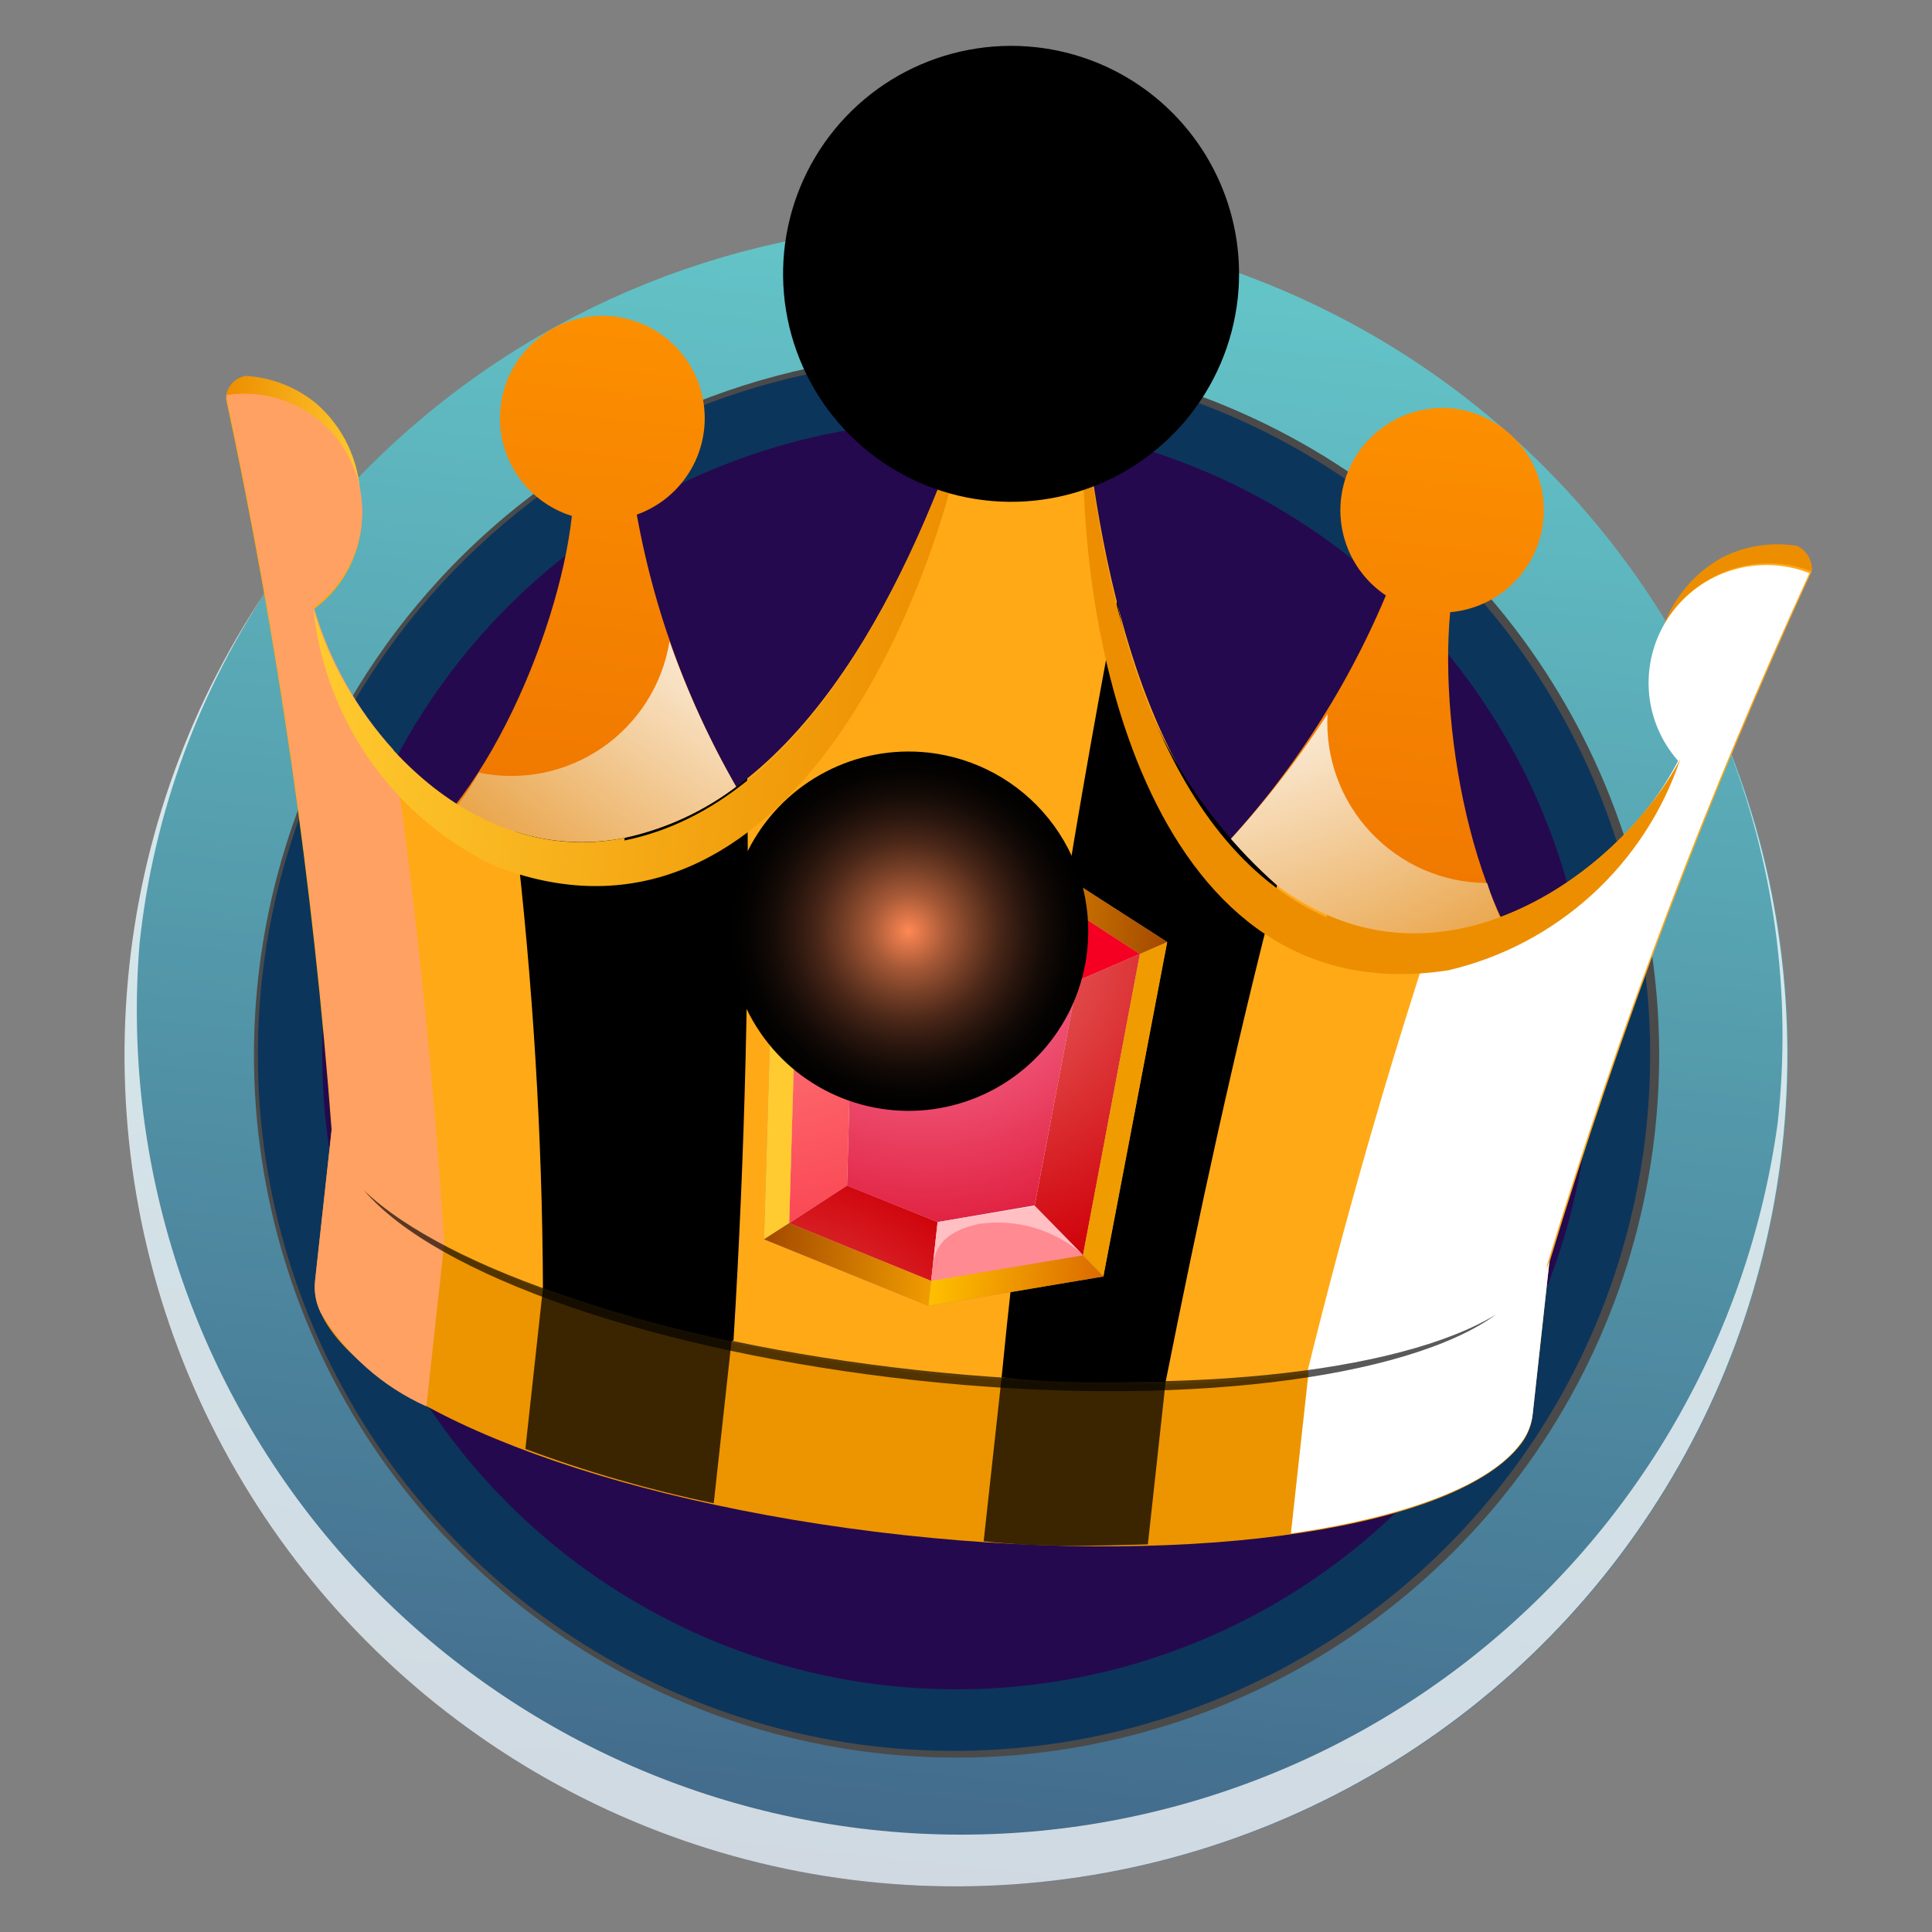 <svg width="30" height="30" viewBox="0 0 30 30" fill="none" xmlns="http://www.w3.org/2000/svg">
<rect x="0" y="0" width="30" height="30" fill="#808080" stroke="none"/>
<path d="M16.141 4.542C18.484 4.797 20.698 5.741 22.504 7.254C24.31 8.768 25.626 10.783 26.287 13.045C26.947 15.307 26.921 17.714 26.213 19.962C25.505 22.209 24.146 24.196 22.308 25.671C20.47 27.146 18.236 28.042 15.889 28.247C13.541 28.452 11.186 27.956 9.121 26.822C7.055 25.687 5.373 23.966 4.286 21.875C3.199 19.784 2.757 17.418 3.015 15.076C3.361 11.939 4.938 9.068 7.399 7.093C9.86 5.118 13.004 4.201 16.141 4.542Z" fill="#151515" fill-opacity="0.5" stroke="url(#paint0_linear_117_2030)" stroke-width="2"/>
<path fill-rule="evenodd" clip-rule="evenodd" d="M16.021 5.635C18.145 5.874 20.15 6.737 21.784 8.115C23.417 9.493 24.606 11.324 25.199 13.377C25.792 15.43 25.764 17.613 25.117 19.65C24.47 21.687 23.233 23.486 21.564 24.821C19.895 26.156 17.867 26.965 15.738 27.148C13.609 27.331 11.473 26.878 9.601 25.848C7.729 24.817 6.204 23.255 5.219 21.358C4.235 19.461 3.835 17.315 4.069 15.191C4.384 12.344 5.815 9.739 8.048 7.947C10.281 6.155 13.134 5.322 15.981 5.631L16.021 5.635Z" fill="url(#paint1_linear_117_2030)"/>
<path fill-rule="evenodd" clip-rule="evenodd" d="M15.916 6.59C17.854 6.8 19.686 7.58 21.18 8.832C22.673 10.084 23.762 11.75 24.309 13.621C24.855 15.492 24.834 17.483 24.248 19.342C23.663 21.201 22.539 22.844 21.019 24.064C19.498 25.284 17.651 26.026 15.709 26.195C13.768 26.364 11.819 25.954 10.111 25.015C8.403 24.077 7.011 22.653 6.113 20.923C5.214 19.194 4.849 17.237 5.063 15.3C5.35 12.706 6.654 10.333 8.688 8.7C10.723 7.067 13.323 6.308 15.916 6.59Z" fill="url(#paint2_radial_117_2030)"/>
<path style="mix-blend-mode:multiply" opacity="0.75" fill-rule="evenodd" clip-rule="evenodd" d="M27.604 17.437C27.149 20.739 25.424 23.732 22.796 25.782C20.167 27.831 16.843 28.775 13.53 28.412C10.217 28.049 7.177 26.408 5.055 23.838C2.932 21.268 1.896 17.972 2.167 14.65C2.382 12.628 3.096 10.692 4.243 9.013C2.965 10.851 2.187 12.99 1.986 15.219C1.784 17.448 2.166 19.692 3.093 21.729C4.021 23.767 5.462 25.528 7.275 26.84C9.089 28.153 11.212 28.971 13.438 29.215C15.663 29.458 17.913 29.119 19.968 28.231C22.022 27.342 23.811 25.935 25.157 24.146C26.503 22.358 27.362 20.25 27.648 18.03C27.934 15.81 27.637 13.554 26.788 11.483C27.547 13.37 27.828 15.415 27.604 17.437Z" fill="url(#paint3_linear_117_2030)"/>
<path fill-rule="evenodd" clip-rule="evenodd" d="M22.533 6.339C22.182 6.31 21.831 6.399 21.536 6.591C21.241 6.783 21.018 7.068 20.902 7.4C20.786 7.733 20.784 8.095 20.896 8.429C21.008 8.763 21.227 9.05 21.52 9.246C20.877 10.776 19.952 12.173 18.796 13.364C18.329 13.892 17.743 14.3 17.085 14.554C16.428 14.808 15.72 14.901 15.019 14.824C14.319 14.747 13.647 14.503 13.06 14.113C12.474 13.723 11.99 13.197 11.648 12.581C10.778 11.175 10.181 9.618 9.888 7.991C10.243 7.865 10.542 7.615 10.73 7.288C10.919 6.962 10.985 6.578 10.917 6.207C10.849 5.836 10.651 5.501 10.359 5.262C10.066 5.024 9.698 4.897 9.321 4.904C8.944 4.912 8.582 5.053 8.299 5.304C8.016 5.554 7.832 5.897 7.779 6.27C7.726 6.644 7.807 7.024 8.009 7.343C8.211 7.662 8.519 7.899 8.88 8.012C8.676 9.871 7.401 12.88 5.771 13.617L6.374 17.294L22.954 19.111L24.34 15.651C22.911 14.549 22.34 11.408 22.518 9.506C22.912 9.472 23.279 9.293 23.548 9.003C23.816 8.714 23.968 8.334 23.972 7.939C23.977 7.544 23.834 7.161 23.571 6.866C23.309 6.57 22.946 6.383 22.553 6.341L22.533 6.339Z" fill="url(#paint4_linear_117_2030)"/>
<path style="mix-blend-mode:multiply" fill-rule="evenodd" clip-rule="evenodd" d="M23.073 13.711C22.737 13.708 22.406 13.636 22.098 13.501C21.791 13.366 21.514 13.169 21.284 12.924C21.054 12.679 20.876 12.39 20.761 12.075C20.646 11.759 20.596 11.423 20.614 11.088C20.084 11.904 19.475 12.667 18.796 13.364C18.329 13.892 17.742 14.3 17.085 14.554C16.428 14.808 15.72 14.901 15.019 14.824C14.319 14.747 13.647 14.503 13.06 14.113C12.474 13.723 11.989 13.197 11.648 12.581C11.139 11.754 10.719 10.875 10.396 9.959C10.343 10.29 10.222 10.607 10.043 10.891C9.863 11.175 9.628 11.419 9.352 11.61C9.075 11.8 8.763 11.933 8.434 12C8.105 12.066 7.766 12.066 7.437 11.998C7.053 12.68 6.486 13.242 5.8 13.62L6.403 17.297L22.954 19.111L24.34 15.651C23.752 15.133 23.32 14.463 23.093 13.714L23.073 13.711Z" fill="url(#paint5_radial_117_2030)"/>
<path fill-rule="evenodd" clip-rule="evenodd" d="M3.512 6.136C3.526 6.061 3.562 5.992 3.617 5.938C3.671 5.885 3.741 5.85 3.816 5.837C4.219 5.86 4.605 6.012 4.916 6.27C5.119 6.448 5.285 6.667 5.401 6.911C5.518 7.156 5.584 7.421 5.595 7.692L3.931 7.912L3.512 6.136Z" fill="url(#paint6_linear_117_2030)"/>
<path fill-rule="evenodd" clip-rule="evenodd" d="M16.449 1.729C15.866 1.665 15.282 1.835 14.825 2.202C14.368 2.569 14.075 3.102 14.011 3.685L13.97 4.063L18.373 4.545L18.415 4.167C18.447 3.878 18.421 3.585 18.339 3.306C18.257 3.027 18.121 2.766 17.939 2.539C17.756 2.313 17.53 2.125 17.275 1.985C17.019 1.846 16.738 1.759 16.449 1.729Z" fill="url(#paint7_linear_117_2030)"/>
<path fill-rule="evenodd" clip-rule="evenodd" d="M28.135 8.834C28.134 8.758 28.111 8.685 28.07 8.621C28.029 8.558 27.971 8.508 27.902 8.476C27.503 8.411 27.095 8.476 26.735 8.66C26.499 8.792 26.293 8.97 26.128 9.183C25.962 9.397 25.842 9.642 25.774 9.903L27.351 10.478L28.145 8.835L28.135 8.834Z" fill="url(#paint8_linear_117_2030)"/>
<path fill-rule="evenodd" clip-rule="evenodd" d="M24.096 19.256L23.799 21.959C23.784 22.128 23.721 22.288 23.618 22.422C22.654 23.695 18.719 24.35 14.027 23.836C9.335 23.322 5.635 21.831 4.979 20.381C4.905 20.228 4.874 20.057 4.893 19.888L5.187 17.204C5.726 20.915 22.764 22.782 24.073 19.273L24.096 19.256Z" fill="url(#paint9_linear_117_2030)"/>
<path fill-rule="evenodd" clip-rule="evenodd" d="M16.408 2.096C16.915 2.152 17.386 2.379 17.745 2.741C18.103 3.102 18.326 3.576 18.377 4.083C18.428 4.589 18.303 5.098 18.023 5.523C17.743 5.949 17.326 6.265 16.84 6.419C17.142 9.269 17.986 13.043 20.605 14.206C22.83 15.194 25.204 13.452 26.09 11.789C25.819 11.481 25.658 11.09 25.635 10.68C25.612 10.27 25.727 9.864 25.963 9.528C26.198 9.191 26.54 8.944 26.933 8.825C27.326 8.706 27.748 8.723 28.13 8.873C26.53 12.357 25.169 15.945 24.056 19.613C23.61 21.114 19.342 21.874 14.302 21.322C9.262 20.769 5.27 19.105 5.149 17.542C4.86 13.721 4.312 9.923 3.507 6.176C3.913 6.112 4.329 6.187 4.687 6.388C5.045 6.589 5.325 6.905 5.482 7.284C5.639 7.664 5.664 8.085 5.552 8.48C5.441 8.876 5.2 9.222 4.868 9.463C5.368 11.319 7.299 13.533 9.7 13.011C12.508 12.443 14.169 8.943 15.061 6.224C14.621 5.969 14.283 5.571 14.101 5.096C13.92 4.621 13.907 4.098 14.065 3.615C14.223 3.132 14.541 2.718 14.968 2.441C15.394 2.165 15.903 2.043 16.408 2.096Z" fill="url(#paint10_linear_117_2030)"/>
<path style="mix-blend-mode:multiply" fill-rule="evenodd" clip-rule="evenodd" d="M6.898 19.303C6.726 16.649 6.462 14.105 6.108 11.642C5.532 11.006 5.109 10.248 4.872 9.424C5.204 9.182 5.445 8.836 5.557 8.44C5.668 8.045 5.643 7.624 5.486 7.244C5.329 6.865 5.049 6.549 4.691 6.348C4.333 6.147 3.918 6.072 3.512 6.136C4.316 9.883 4.865 13.681 5.154 17.503C5.198 18.111 5.844 18.735 6.898 19.303Z" fill="url(#paint11_linear_117_2030)"/>
<path style="mix-blend-mode:multiply" fill-rule="evenodd" clip-rule="evenodd" d="M22.255 14.477C21.531 16.678 20.879 18.954 20.3 21.305C22.341 21.035 23.712 20.461 24.017 19.7C24.017 19.7 24.017 19.7 24.023 19.64C25.136 15.972 26.497 12.383 28.097 8.9C27.715 8.75 27.293 8.733 26.9 8.852C26.507 8.97 26.165 9.218 25.93 9.555C25.694 9.891 25.579 10.297 25.602 10.707C25.625 11.117 25.786 11.507 26.058 11.815C25.678 12.537 25.135 13.16 24.472 13.634C23.808 14.108 23.043 14.42 22.238 14.545L22.255 14.477Z" fill="url(#paint12_linear_117_2030)"/>
<path style="mix-blend-mode:screen" fill-rule="evenodd" clip-rule="evenodd" d="M11.39 20.811C11.569 17.893 11.64 14.984 11.602 12.082C11.052 12.541 10.4 12.859 9.7 13.011C9.134 13.123 8.55 13.09 8 12.915C8.276 15.268 8.42 17.635 8.431 20.004C9.386 20.347 10.364 20.622 11.358 20.828L11.39 20.811Z" fill="url(#paint13_radial_117_2030)"/>
<path style="mix-blend-mode:screen" fill-rule="evenodd" clip-rule="evenodd" d="M17.346 9.332C16.586 13.333 15.945 17.347 15.553 21.388C16.437 21.485 17.304 21.469 18.1 21.456C18.614 18.877 19.167 16.311 19.83 13.748C18.527 12.598 17.652 11.042 17.346 9.332Z" fill="url(#paint14_radial_117_2030)"/>
<path fill-rule="evenodd" clip-rule="evenodd" d="M20.605 14.206C22.83 15.194 25.204 13.452 26.091 11.789C25.82 12.596 25.347 13.321 24.717 13.895C24.087 14.468 23.322 14.872 22.492 15.066C17.907 15.781 16.659 9.91 16.836 6.459C17.137 9.309 17.981 13.083 20.6 14.245L20.605 14.206Z" fill="url(#paint15_linear_117_2030)"/>
<path fill-rule="evenodd" clip-rule="evenodd" d="M9.7 13.011C7.303 13.493 5.373 11.279 4.868 9.463C4.957 10.311 5.262 11.121 5.752 11.817C6.243 12.514 6.903 13.073 7.671 13.442C11.992 15.133 14.472 9.671 15.056 6.264C14.135 8.98 12.504 12.483 9.696 13.051L9.7 13.011Z" fill="url(#paint16_linear_117_2030)"/>
<path style="mix-blend-mode:multiply" fill-rule="evenodd" clip-rule="evenodd" d="M6.623 21.818L6.898 19.303C5.844 18.735 5.198 18.111 5.154 17.503L4.892 19.888C4.874 20.057 4.904 20.228 4.979 20.381C5.364 21.023 5.937 21.532 6.62 21.838L6.623 21.818Z" fill="url(#paint17_linear_117_2030)"/>
<path style="mix-blend-mode:screen" opacity="0.75" fill-rule="evenodd" clip-rule="evenodd" d="M8.433 19.984L8.158 22.499C9.11 22.854 10.088 23.136 11.083 23.343L11.361 20.808C10.367 20.602 9.389 20.327 8.433 19.984Z" fill="url(#paint18_radial_117_2030)"/>
<path style="mix-blend-mode:screen" opacity="0.75" fill-rule="evenodd" clip-rule="evenodd" d="M15.553 21.388L15.274 23.933C16.168 24.031 17.026 24.004 17.824 23.981L18.1 21.456C17.304 21.469 16.441 21.455 15.553 21.388Z" fill="url(#paint19_radial_117_2030)"/>
<path style="mix-blend-mode:multiply" fill-rule="evenodd" clip-rule="evenodd" d="M20.322 21.287L20.045 23.812C21.824 23.554 23.145 23.065 23.62 22.403C23.723 22.269 23.786 22.108 23.802 21.94L24.061 19.574C23.819 20.402 22.394 21.011 20.322 21.287Z" fill="url(#paint20_linear_117_2030)"/>
<path style="mix-blend-mode:screen" opacity="0.65" fill-rule="evenodd" clip-rule="evenodd" d="M23.235 20.409C21.726 21.33 18.223 21.711 14.237 21.274C10.251 20.837 6.924 19.708 5.65 18.482C6.773 19.802 10.154 20.988 14.22 21.433C18.285 21.878 21.857 21.415 23.235 20.409Z" fill="url(#paint21_radial_117_2030)"/>
<path style="mix-blend-mode:multiply" fill-rule="evenodd" clip-rule="evenodd" d="M15.926 6.5C15.622 6.469 15.327 6.375 15.061 6.224L14.927 6.622C15.283 6.974 15.748 7.195 16.246 7.249C16.476 7.275 16.708 7.263 16.934 7.214C16.898 6.935 16.866 6.67 16.84 6.419C16.544 6.508 16.233 6.536 15.926 6.5Z" fill="url(#paint22_radial_117_2030)"/>
<path fill-rule="evenodd" clip-rule="evenodd" d="M12.021 13.959L15.239 12.773L18.124 14.628L17.133 19.821L14.417 20.278L11.864 19.244L12.021 13.959Z" fill="#BE8954"/>
<path fill-rule="evenodd" clip-rule="evenodd" d="M12.393 14.231L15.193 13.19L17.701 14.813L16.817 19.484L14.459 19.89L12.254 18.994L12.393 14.231Z" fill="#E6E6E6"/>
<path fill-rule="evenodd" clip-rule="evenodd" d="M13.251 14.848L13.153 18.409L14.559 18.976L16.066 18.718L16.73 15.23L15.086 14.164L13.251 14.848Z" fill="url(#paint23_radial_117_2030)"/>
<path fill-rule="evenodd" clip-rule="evenodd" d="M12.254 18.994L13.153 18.409L13.251 14.848L12.393 14.231L12.254 18.994Z" fill="url(#paint24_radial_117_2030)"/>
<path fill-rule="evenodd" clip-rule="evenodd" d="M13.251 14.848L15.086 14.164L15.193 13.19L12.393 14.231L13.251 14.848Z" fill="url(#paint25_radial_117_2030)"/>
<path fill-rule="evenodd" clip-rule="evenodd" d="M14.559 18.976L13.153 18.409L12.254 18.994L14.459 19.89L14.559 18.976Z" fill="url(#paint26_radial_117_2030)"/>
<path fill-rule="evenodd" clip-rule="evenodd" d="M16.816 19.494L16.065 18.728L16.73 15.23L17.701 14.813L16.816 19.494Z" fill="url(#paint27_radial_117_2030)"/>
<path fill-rule="evenodd" clip-rule="evenodd" d="M16.73 15.23L15.086 14.164L15.193 13.19L17.701 14.813L16.73 15.23Z" fill="url(#paint28_radial_117_2030)"/>
<path fill-rule="evenodd" clip-rule="evenodd" d="M14.559 18.976L16.065 18.728L16.816 19.494L14.459 19.89L14.559 18.976Z" fill="url(#paint29_radial_117_2030)"/>
<g style="mix-blend-mode:screen" opacity="0.65">
<path fill-rule="evenodd" clip-rule="evenodd" d="M14.165 14.315C13.885 14.446 13.576 14.506 13.268 14.49C12.959 14.474 12.659 14.381 12.394 14.222L13.261 14.85L15.086 14.164L15.195 13.17C15.138 13.432 15.013 13.673 14.832 13.871C14.652 14.068 14.422 14.215 14.167 14.295L14.165 14.315Z" fill="white"/>
</g>
<g style="mix-blend-mode:screen" opacity="0.45">
<path fill-rule="evenodd" clip-rule="evenodd" d="M15.2 19.005C15.488 18.963 15.782 18.983 16.061 19.066C16.341 19.149 16.599 19.292 16.817 19.484L16.066 18.718L14.559 18.976L14.484 19.661C14.521 19.323 14.715 19.113 15.2 19.005Z" fill="white"/>
</g>
<path fill-rule="evenodd" clip-rule="evenodd" d="M12.393 14.231L15.193 13.19L15.239 12.773L12.021 13.959L12.393 14.231Z" fill="url(#paint30_linear_117_2030)"/>
<path fill-rule="evenodd" clip-rule="evenodd" d="M12.254 18.994L12.393 14.231L12.021 13.959L11.864 19.244L12.254 18.994Z" fill="url(#paint31_linear_117_2030)"/>
<path fill-rule="evenodd" clip-rule="evenodd" d="M14.459 19.89L12.254 18.994L11.864 19.244L14.417 20.278L14.459 19.89Z" fill="url(#paint32_linear_117_2030)"/>
<path fill-rule="evenodd" clip-rule="evenodd" d="M17.701 14.813L15.193 13.19L15.239 12.773L18.124 14.628L17.701 14.813Z" fill="url(#paint33_linear_117_2030)"/>
<path fill-rule="evenodd" clip-rule="evenodd" d="M16.816 19.494L17.701 14.813L18.124 14.628L17.133 19.821L16.816 19.494Z" fill="url(#paint34_linear_117_2030)"/>
<path fill-rule="evenodd" clip-rule="evenodd" d="M14.459 19.89L16.816 19.494L17.133 19.821L14.417 20.278L14.459 19.89Z" fill="url(#paint35_linear_117_2030)"/>
<g style="mix-blend-mode:screen" opacity="0.7">
<path fill-rule="evenodd" clip-rule="evenodd" d="M12.259 13.895C13.303 13.908 14.315 13.535 15.1 12.848L12.259 13.895Z" fill="#FFFCE3"/>
</g>
<path fill-rule="evenodd" clip-rule="evenodd" d="M16.409 2.096C16.846 2.142 17.259 2.317 17.597 2.598C17.935 2.879 18.181 3.254 18.306 3.676C18.43 4.098 18.427 4.546 18.296 4.966C18.165 5.386 17.912 5.757 17.57 6.033C17.228 6.308 16.812 6.477 16.374 6.516C15.936 6.555 15.497 6.463 15.111 6.252C14.726 6.041 14.411 5.72 14.208 5.33C14.005 4.941 13.922 4.499 13.97 4.063C14 3.773 14.088 3.493 14.227 3.237C14.366 2.981 14.554 2.756 14.781 2.573C15.007 2.39 15.268 2.254 15.547 2.172C15.826 2.091 16.119 2.065 16.409 2.096Z" fill="url(#paint36_radial_117_2030)"/>
<path style="mix-blend-mode:screen" fill-rule="evenodd" clip-rule="evenodd" d="M16.138 2.359C16.474 2.396 16.792 2.532 17.05 2.751C17.309 2.969 17.496 3.26 17.588 3.585C17.68 3.911 17.673 4.256 17.568 4.578C17.462 4.899 17.263 5.182 16.996 5.39C16.729 5.598 16.407 5.721 16.069 5.744C15.731 5.768 15.395 5.69 15.102 5.52C14.809 5.351 14.573 5.098 14.425 4.794C14.276 4.49 14.222 4.149 14.269 3.814C14.293 3.592 14.361 3.378 14.468 3.183C14.576 2.987 14.72 2.815 14.895 2.677C15.069 2.538 15.269 2.434 15.483 2.373C15.697 2.312 15.921 2.293 16.142 2.319L16.138 2.359Z" fill="url(#paint37_radial_117_2030)"/>
<path style="mix-blend-mode:screen" fill-rule="evenodd" clip-rule="evenodd" d="M15.044 2.893C15.214 2.82 15.402 2.797 15.585 2.825C15.768 2.854 15.94 2.932 16.081 3.053C16.223 3.173 16.328 3.33 16.384 3.506C16.442 3.683 16.448 3.872 16.404 4.052C16.36 4.232 16.267 4.396 16.134 4.526C16.002 4.656 15.837 4.747 15.656 4.789C15.475 4.83 15.286 4.82 15.111 4.76C14.935 4.701 14.78 4.593 14.662 4.45C14.512 4.191 14.469 3.885 14.54 3.595C14.611 3.305 14.792 3.053 15.044 2.893Z" fill="url(#paint38_radial_117_2030)"/>
<path style="mix-blend-mode:screen" fill-rule="evenodd" clip-rule="evenodd" d="M17.366 2.634C17.808 2.949 18.106 3.427 18.195 3.962C18.285 4.497 18.158 5.046 17.843 5.488C17.528 5.93 17.05 6.228 16.515 6.317C15.979 6.407 15.431 6.28 14.989 5.965C15.144 6.022 15.305 6.06 15.469 6.078C15.887 6.123 16.309 6.042 16.681 5.846C17.053 5.65 17.358 5.347 17.556 4.976C17.754 4.605 17.838 4.184 17.795 3.766C17.752 3.347 17.585 2.951 17.316 2.628L17.366 2.634Z" fill="url(#paint39_radial_117_2030)"/>
<path style="mix-blend-mode:screen" fill-rule="evenodd" clip-rule="evenodd" d="M19.219 4.638C19.142 5.334 18.861 5.991 18.411 6.528C17.961 7.064 17.362 7.455 16.69 7.651C16.018 7.847 15.303 7.839 14.635 7.628C13.967 7.418 13.377 7.014 12.939 6.468C12.501 5.922 12.234 5.258 12.173 4.561C12.112 3.863 12.259 3.163 12.596 2.549C12.933 1.935 13.444 1.435 14.065 1.112C14.686 0.789 15.389 0.657 16.085 0.733C17.018 0.835 17.873 1.304 18.46 2.036C19.048 2.769 19.321 3.704 19.219 4.638Z" fill="url(#paint40_radial_117_2030)"/>
<path style="mix-blend-mode:screen" fill-rule="evenodd" clip-rule="evenodd" d="M16.882 14.763C16.822 15.312 16.6 15.83 16.246 16.253C15.891 16.676 15.419 16.984 14.889 17.138C14.359 17.293 13.796 17.286 13.269 17.12C12.743 16.954 12.278 16.636 11.933 16.206C11.587 15.775 11.377 15.252 11.329 14.703C11.281 14.153 11.397 13.601 11.662 13.117C11.928 12.634 12.331 12.239 12.82 11.985C13.31 11.73 13.864 11.626 14.412 11.686C15.148 11.767 15.821 12.136 16.284 12.713C16.748 13.29 16.962 14.028 16.882 14.763Z" fill="url(#paint41_radial_117_2030)"/>
<defs>
<linearGradient id="paint0_linear_117_2030" x1="16.259" y1="3.549" x2="13.448" y2="29.215" gradientUnits="userSpaceOnUse">
<stop stop-color="#64C6C9"/>
<stop offset="1" stop-color="#42688A"/>
<stop offset="1" stop-color="#42688A"/>
</linearGradient>
<linearGradient id="paint1_linear_117_2030" x1="5778.41" y1="2664.61" x2="5829.29" y2="2200.18" gradientUnits="userSpaceOnUse">
<stop stop-color="#84C4FF"/>
<stop offset="1" stop-color="#0C355C"/>
</linearGradient>
<radialGradient id="paint2_radial_117_2030" cx="0" cy="0" r="1" gradientUnits="userSpaceOnUse" gradientTransform="translate(5289.8 2217.75) rotate(6.252) scale(194.045 194.045)">
<stop stop-color="#412D73"/>
<stop offset="1" stop-color="#25094F"/>
</radialGradient>
<linearGradient id="paint3_linear_117_2030" x1="6961.43" y1="2601" x2="7001.06" y2="2239.31" gradientUnits="userSpaceOnUse">
<stop stop-color="#074675"/>
<stop offset="1" stop-color="white"/>
</linearGradient>
<linearGradient id="paint4_linear_117_2030" x1="14.644" y1="18.2" x2="16.022" y2="5.625" gradientUnits="userSpaceOnUse">
<stop stop-color="#E86900"/>
<stop offset="1" stop-color="#FC8F00"/>
</linearGradient>
<radialGradient id="paint5_radial_117_2030" cx="0" cy="0" r="1" gradientUnits="userSpaceOnUse" gradientTransform="translate(16.422 2.611) rotate(6.252) scale(15.35)">
<stop offset="0.51" stop-color="white"/>
<stop offset="0.65" stop-color="#F8E1C3"/>
<stop offset="0.95" stop-color="#E6962D"/>
<stop offset="1" stop-color="#E38812"/>
</radialGradient>
<linearGradient id="paint6_linear_117_2030" x1="3.437" y1="6.822" x2="5.663" y2="7.066" gradientUnits="userSpaceOnUse">
<stop stop-color="#ED8E00"/>
<stop offset="1" stop-color="#FFCB30"/>
</linearGradient>
<linearGradient id="paint7_linear_117_2030" x1="1222.34" y1="316.954" x2="1223.07" y2="310.286" gradientUnits="userSpaceOnUse">
<stop stop-color="#ED8E00"/>
<stop offset="1" stop-color="#FFCB30"/>
</linearGradient>
<linearGradient id="paint8_linear_117_2030" x1="652.86" y1="230.091" x2="657.847" y2="230.637" gradientUnits="userSpaceOnUse">
<stop stop-color="#ED8E00"/>
<stop offset="1" stop-color="#FFCB30"/>
</linearGradient>
<linearGradient id="paint9_linear_117_2030" x1="5043.83" y1="1064.24" x2="5403.44" y2="1103.64" gradientUnits="userSpaceOnUse">
<stop offset="0.05" stop-color="#ED9500"/>
<stop offset="0.4" stop-color="#FFCC00"/>
<stop offset="0.93" stop-color="#B36600"/>
</linearGradient>
<linearGradient id="paint10_linear_117_2030" x1="6401.4" y1="2213.5" x2="7011.3" y2="2280.31" gradientUnits="userSpaceOnUse">
<stop offset="0.05" stop-color="#FFA917"/>
<stop offset="0.4" stop-color="#FFCC00"/>
<stop offset="0.93" stop-color="#B36600"/>
</linearGradient>
<linearGradient id="paint11_linear_117_2030" x1="1163.82" y1="1159.56" x2="1186.72" y2="1162.07" gradientUnits="userSpaceOnUse">
<stop stop-color="#FFA163"/>
<stop offset="1" stop-color="white"/>
</linearGradient>
<linearGradient id="paint12_linear_117_2030" x1="1718.29" y1="1260.64" x2="1759.07" y2="1265.1" gradientUnits="userSpaceOnUse">
<stop stop-color="white"/>
<stop offset="1" stop-color="#FFA163"/>
</linearGradient>
<radialGradient id="paint13_radial_117_2030" cx="0" cy="0" r="1" gradientUnits="userSpaceOnUse" gradientTransform="translate(1079.29 819.51) rotate(6.252) scale(44.077 90.862)">
<stop stop-color="#FFF0B0"/>
<stop offset="1"/>
</radialGradient>
<radialGradient id="paint14_radial_117_2030" cx="0" cy="0" r="1" gradientUnits="userSpaceOnUse" gradientTransform="translate(832.44 1052.88) rotate(6.252) scale(55.014 195.489)">
<stop stop-color="#FFF0B0"/>
<stop offset="1"/>
</radialGradient>
<linearGradient id="paint15_linear_117_2030" x1="2669.02" y1="919.667" x2="2764.1" y2="930.083" gradientUnits="userSpaceOnUse">
<stop stop-color="#ED8E00"/>
<stop offset="1" stop-color="#FFCB30"/>
</linearGradient>
<linearGradient id="paint16_linear_117_2030" x1="4.898" y1="9.185" x2="14.62" y2="10.25" gradientUnits="userSpaceOnUse">
<stop stop-color="#FFCB30"/>
<stop offset="1" stop-color="#ED8E00"/>
</linearGradient>
<linearGradient id="paint17_linear_117_2030" x1="482.71" y1="431.611" x2="486.413" y2="432.017" gradientUnits="userSpaceOnUse">
<stop stop-color="#FFA163"/>
<stop offset="1" stop-color="white"/>
</linearGradient>
<radialGradient id="paint18_radial_117_2030" cx="0" cy="0" r="1" gradientUnits="userSpaceOnUse" gradientTransform="translate(793.086 371.073) rotate(6.252) scale(22.41 22.784)">
<stop stop-color="#FFF0B0"/>
<stop offset="1"/>
</radialGradient>
<radialGradient id="paint19_radial_117_2030" cx="0" cy="0" r="1" gradientUnits="userSpaceOnUse" gradientTransform="translate(689.685 342.394) rotate(6.252) scale(13.868 15.124)">
<stop stop-color="#FFF0B0"/>
<stop offset="1"/>
</radialGradient>
<linearGradient id="paint20_linear_117_2030" x1="976.014" y1="530.46" x2="988.402" y2="531.817" gradientUnits="userSpaceOnUse">
<stop stop-color="white"/>
<stop offset="1" stop-color="#FFA163"/>
</linearGradient>
<radialGradient id="paint21_radial_117_2030" cx="0" cy="0" r="1" gradientUnits="userSpaceOnUse" gradientTransform="translate(4889.09 727.595) rotate(6.252) scale(250.314 28.3)">
<stop stop-color="#FFF0B0"/>
<stop offset="1"/>
</radialGradient>
<radialGradient id="paint22_radial_117_2030" cx="0" cy="0" r="1" gradientUnits="userSpaceOnUse" gradientTransform="translate(578.513 131.386) rotate(6.252) scale(9.353 4.041)">
<stop stop-color="#FFA163"/>
<stop offset="1" stop-color="white"/>
</radialGradient>
<radialGradient id="paint23_radial_117_2030" cx="0" cy="0" r="1" gradientUnits="userSpaceOnUse" gradientTransform="translate(14.344 14.334) rotate(6.252) scale(6.21)">
<stop stop-color="#FF8AAF"/>
<stop offset="1" stop-color="#D7001E"/>
</radialGradient>
<radialGradient id="paint24_radial_117_2030" cx="0" cy="0" r="1" gradientUnits="userSpaceOnUse" gradientTransform="translate(11.704 14.367) rotate(6.252) scale(10.28)">
<stop stop-color="#FF8480"/>
<stop offset="1" stop-color="#F50022"/>
</radialGradient>
<radialGradient id="paint25_radial_117_2030" cx="0" cy="0" r="1" gradientUnits="userSpaceOnUse" gradientTransform="translate(13.445 11.791) rotate(6.252) scale(4.7)">
<stop stop-color="#FFE3E3"/>
<stop offset="1" stop-color="#FF8A91"/>
</radialGradient>
<radialGradient id="paint26_radial_117_2030" cx="0" cy="0" r="1" gradientUnits="userSpaceOnUse" gradientTransform="translate(11.819 22.317) rotate(6.252) scale(4.44)">
<stop stop-color="#EB716D"/>
<stop offset="0.27" stop-color="#E35252"/>
<stop offset="1" stop-color="#CF0008"/>
</radialGradient>
<radialGradient id="paint27_radial_117_2030" cx="0" cy="0" r="1" gradientUnits="userSpaceOnUse" gradientTransform="translate(14.941 14.662) rotate(6.252) scale(5.18)">
<stop stop-color="#EB716D"/>
<stop offset="1" stop-color="#CF0008"/>
</radialGradient>
<radialGradient id="paint28_radial_117_2030" cx="0" cy="0" r="1" gradientUnits="userSpaceOnUse" gradientTransform="translate(678.148 177.186) rotate(6.252) scale(20.879 14.545)">
<stop stop-color="#FF8480"/>
<stop offset="1" stop-color="#F50022"/>
</radialGradient>
<radialGradient id="paint29_radial_117_2030" cx="0" cy="0" r="1" gradientUnits="userSpaceOnUse" gradientTransform="translate(585.401 149.591) rotate(6.252) scale(11.822 6.836)">
<stop stop-color="#FFE3E3"/>
<stop offset="1" stop-color="#FF8A91"/>
</radialGradient>
<linearGradient id="paint30_linear_117_2030" x1="12.091" y1="13.313" x2="15.143" y2="13.647" gradientUnits="userSpaceOnUse">
<stop stop-color="#F5D36C"/>
<stop offset="1" stop-color="#FFF5B0"/>
</linearGradient>
<linearGradient id="paint31_linear_117_2030" x1="174.39" y1="325.611" x2="177.414" y2="298.003" gradientUnits="userSpaceOnUse">
<stop stop-color="#ED8E00"/>
<stop offset="1" stop-color="#FFCB30"/>
</linearGradient>
<linearGradient id="paint32_linear_117_2030" x1="11.839" y1="19.472" x2="14.473" y2="19.761" gradientUnits="userSpaceOnUse">
<stop stop-color="#A34900"/>
<stop offset="1" stop-color="#F09C00"/>
</linearGradient>
<linearGradient id="paint33_linear_117_2030" x1="15.143" y1="13.647" x2="18.195" y2="13.982" gradientUnits="userSpaceOnUse">
<stop stop-color="#F09C00"/>
<stop offset="1" stop-color="#A34900"/>
</linearGradient>
<linearGradient id="paint34_linear_117_2030" x1="181.342" y1="326.373" x2="184.367" y2="298.765" gradientUnits="userSpaceOnUse">
<stop stop-color="#A34900"/>
<stop offset="1" stop-color="#F09C00"/>
</linearGradient>
<linearGradient id="paint35_linear_117_2030" x1="14.473" y1="19.761" x2="17.108" y2="20.049" gradientUnits="userSpaceOnUse">
<stop stop-color="#FFBF00"/>
<stop offset="1" stop-color="#DB6A00"/>
</linearGradient>
<radialGradient id="paint36_radial_117_2030" cx="0" cy="0" r="1" gradientUnits="userSpaceOnUse" gradientTransform="translate(1208.08 443.834) rotate(6.252) scale(13.409)">
<stop stop-color="#FCCD10"/>
<stop offset="0.22" stop-color="#EDAB09"/>
<stop offset="0.45" stop-color="#E08E02"/>
<stop offset="0.58" stop-color="#DB8300"/>
<stop offset="0.71" stop-color="#D67D00"/>
<stop offset="0.88" stop-color="#C86C00"/>
<stop offset="1" stop-color="#BA5B00"/>
</radialGradient>
<radialGradient id="paint37_radial_117_2030" cx="0" cy="0" r="1" gradientUnits="userSpaceOnUse" gradientTransform="translate(926.401 339.82) rotate(6.252) scale(12.512 12.659)">
<stop stop-color="#FFE58A"/>
<stop offset="1"/>
</radialGradient>
<radialGradient id="paint38_radial_117_2030" cx="0" cy="0" r="1" gradientUnits="userSpaceOnUse" gradientTransform="translate(528.24 195.721) rotate(6.252) scale(6.974 7.26)">
<stop stop-color="#FFE58A"/>
<stop offset="1"/>
</radialGradient>
<radialGradient id="paint39_radial_117_2030" cx="0" cy="0" r="1" gradientUnits="userSpaceOnUse" gradientTransform="translate(830.914 361.152) rotate(6.252) scale(10.631 13.37)">
<stop stop-color="#FFE58A"/>
<stop offset="1"/>
</radialGradient>
<radialGradient id="paint40_radial_117_2030" cx="0" cy="0" r="1" gradientUnits="userSpaceOnUse" gradientTransform="translate(1917.52 709.602) rotate(6.252) scale(25.063)">
<stop stop-color="#FFF200"/>
<stop offset="0.07" stop-color="#E1D600"/>
<stop offset="0.21" stop-color="#A69E00"/>
<stop offset="0.36" stop-color="#746E00"/>
<stop offset="0.5" stop-color="#4A4600"/>
<stop offset="0.64" stop-color="#2A2800"/>
<stop offset="0.77" stop-color="#131200"/>
<stop offset="0.89" stop-color="#050500"/>
<stop offset="1"/>
</radialGradient>
<radialGradient id="paint41_radial_117_2030" cx="0" cy="0" r="1" gradientUnits="userSpaceOnUse" gradientTransform="translate(14.108 14.46) rotate(6.252) scale(2.79)">
<stop stop-color="#FF8854"/>
<stop offset="0.07" stop-color="#E1784A"/>
<stop offset="0.21" stop-color="#A65937"/>
<stop offset="0.36" stop-color="#743E26"/>
<stop offset="0.5" stop-color="#4A2718"/>
<stop offset="0.64" stop-color="#2A160E"/>
<stop offset="0.77" stop-color="#130A06"/>
<stop offset="0.89" stop-color="#050302"/>
<stop offset="1"/>
</radialGradient>
</defs>
</svg>
